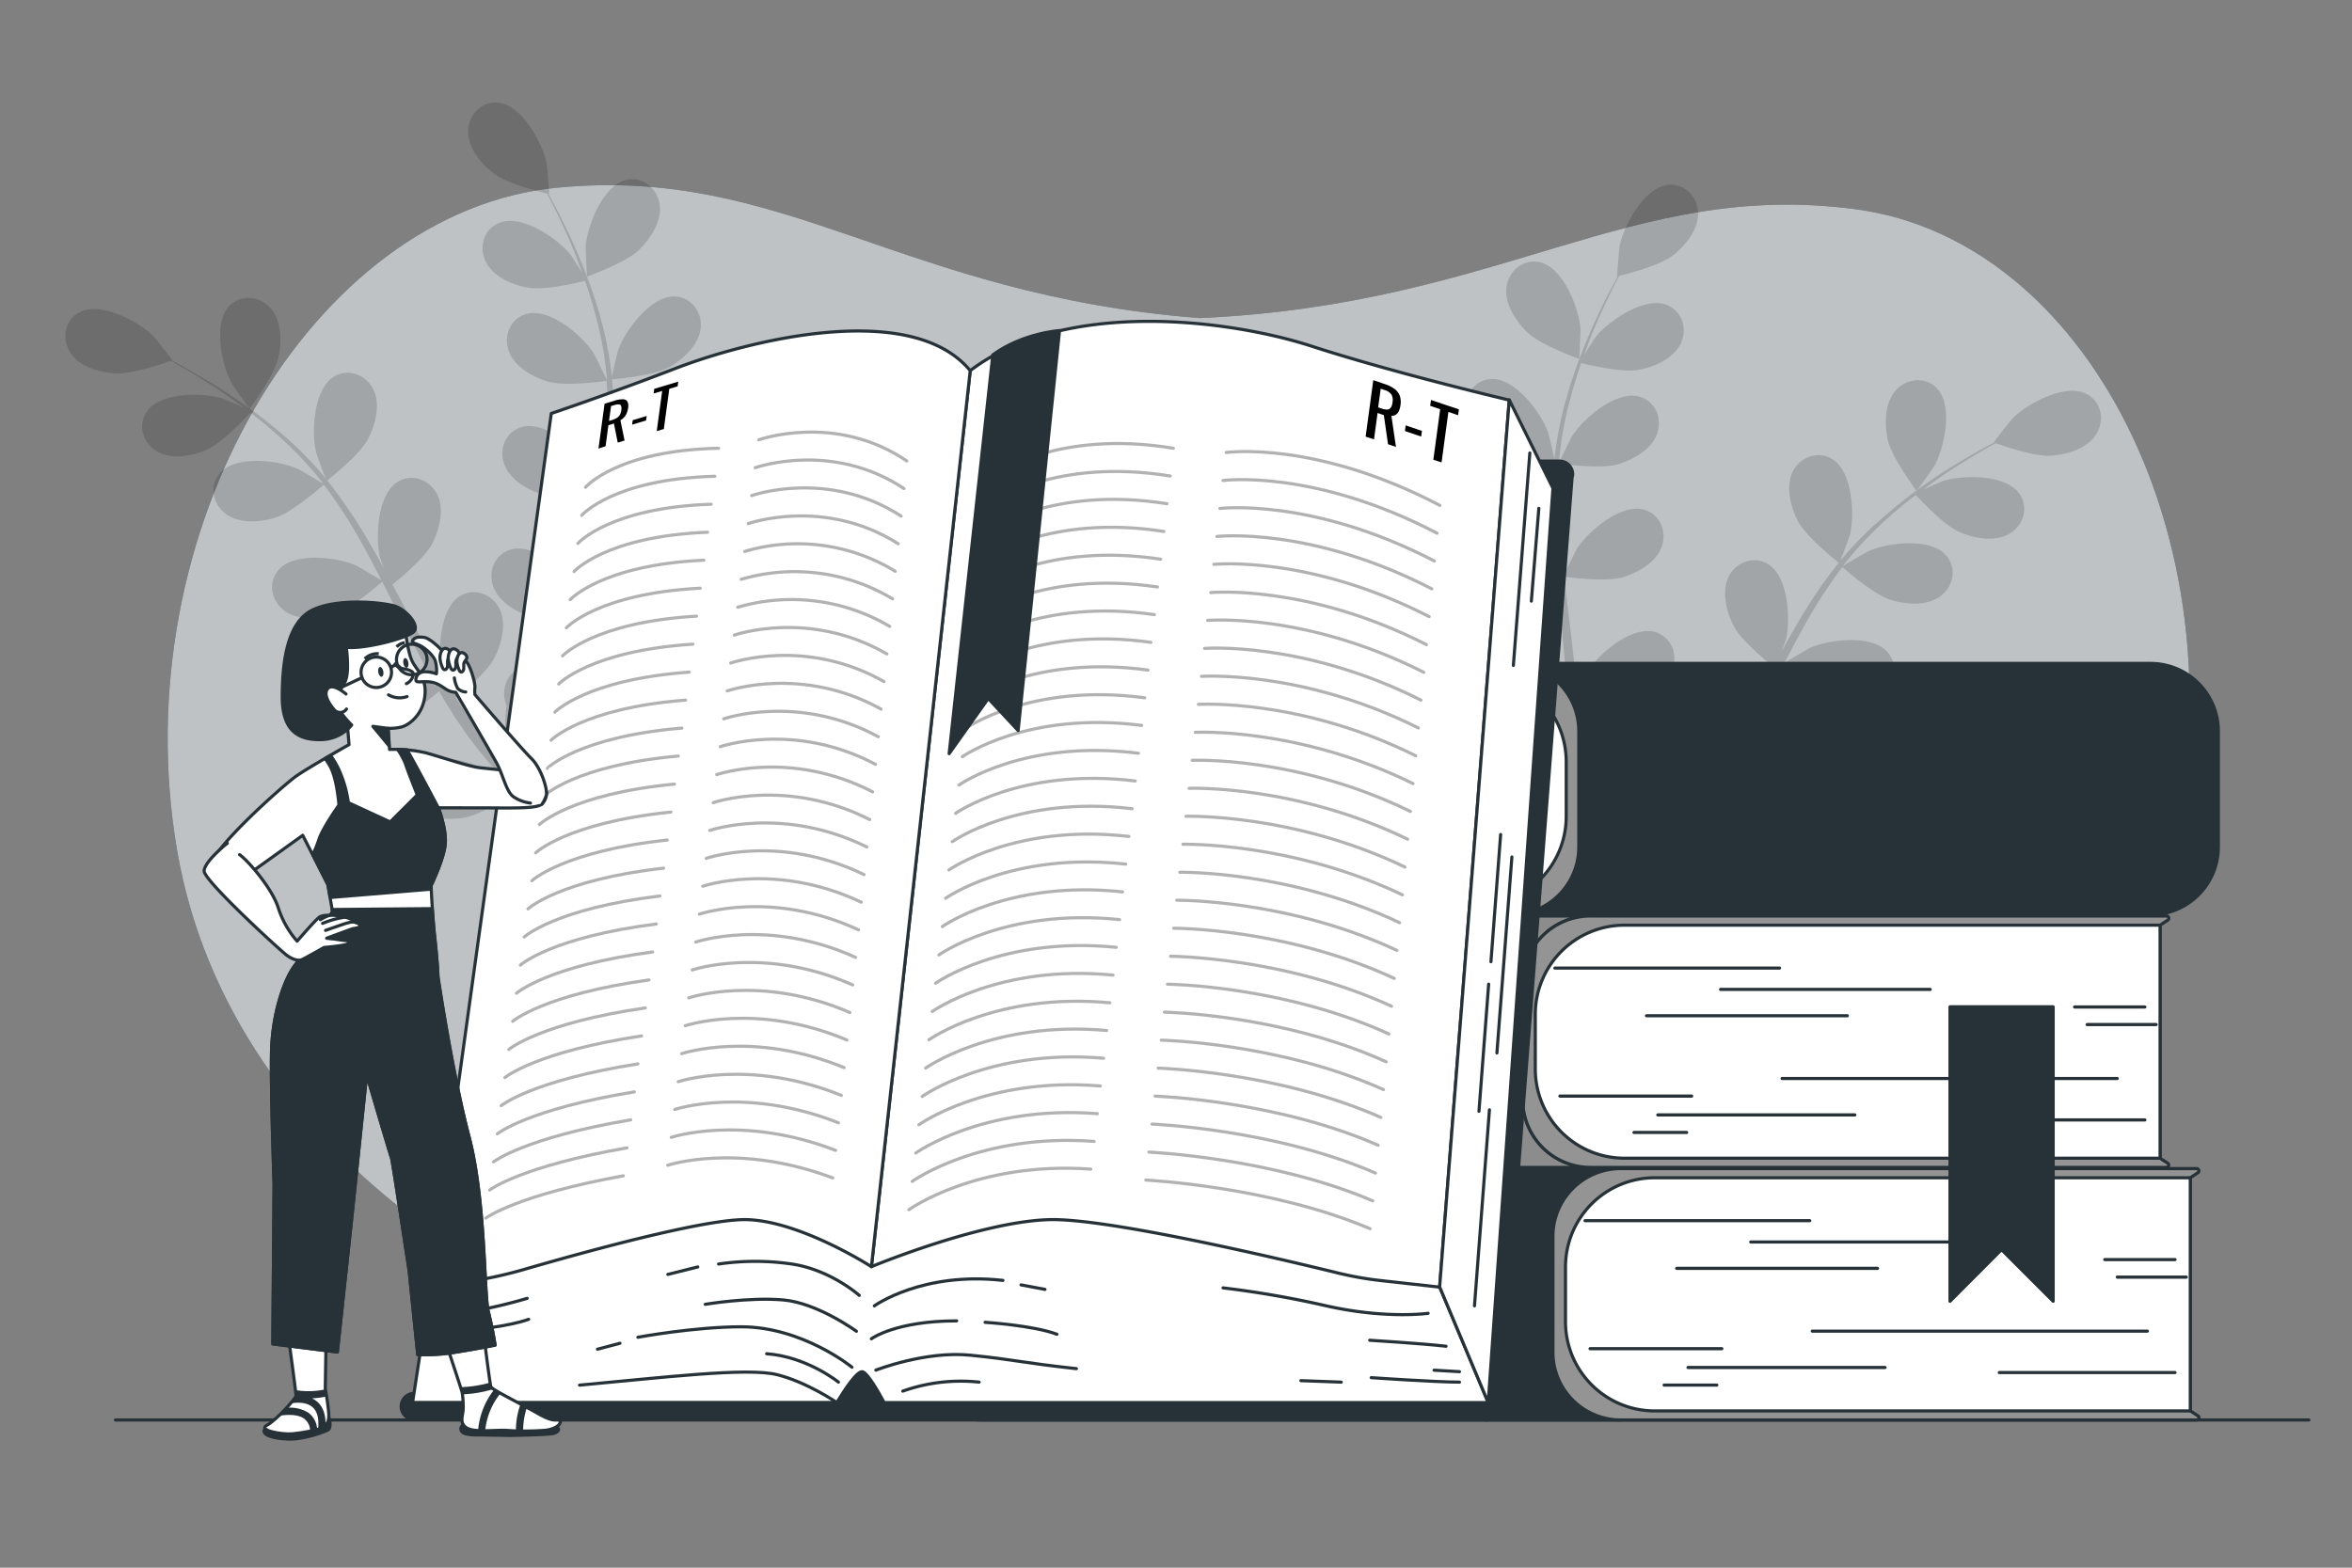 <svg xmlns="http://www.w3.org/2000/svg" viewBox="0 0 750 500"><rect x="0" y="0" width="750" height="500" fill="#808080" stroke="none"/><g id="freepik--background-simple--inject-368"><path d="M591.43,66.69C519.72,57.35,479,97.12,382.59,101.45,286.84,94,250.33,52.89,177.76,59.85,99.68,67.33,39.2,169.07,56.41,270.85S180.27,429.52,234.79,429.17c43.58-.28,82.07-18,131.76-22.26,49.15,5.88,85.72,24.85,129.19,26.57,54.39,2.16,166.82-51.12,194.68-152.15S668.59,76.73,591.43,66.69Z" style="fill:#263238"></path><path d="M591.43,66.69C519.72,57.35,479,97.12,382.59,101.45,286.84,94,250.33,52.89,177.76,59.85,99.68,67.33,39.2,169.07,56.41,270.85S180.27,429.52,234.79,429.17c43.58-.28,82.07-18,131.76-22.26,49.15,5.88,85.72,24.85,129.19,26.57,54.39,2.16,166.82-51.12,194.68-152.15S668.59,76.73,591.43,66.69Z" style="fill:#fff;opacity:0.7"></path></g><g id="freepik--Floor--inject-368"><line x1="36.8" y1="452.89" x2="736.25" y2="452.89" style="fill:none;stroke:#263238;stroke-linecap:round;stroke-linejoin:round"></line></g><g id="freepik--Plants--inject-368"><g style="opacity:0.15"><path d="M203.88,79.62c-4.22,4.15-16.71,8.61-16.72,8.61s-.44-9.13-.39-9.71c.54-6.72,5.54-19.4,12.9-21.13,5.3-1.25,10,2.72,10.71,7.9S207.48,76.08,203.88,79.62Z"></path><path d="M196.32,247.82c.06.3.12.58.17.88l-3.92,3.62c-.22-1.21-.44-2.43-.65-3.7-.63-3.58-1.22-7.42-1.79-11.37a97.22,97.22,0,0,1-11.38-.85c-2.12,5.3-9.62,13.42-10.6,14.46,2.44,2.61,4.85,5.13,7.16,7.48q2.37,2.42,4.6,4.62l-4.68,1.8-3.16-3.32c-2.49-2.65-5.1-5.53-7.76-8.5-1.22.78-11.23,7.14-16.73,7.94-5,.72-11.55.25-15.34-3.51s-4-9.84.19-13.3c5.83-4.81,18.95-1.12,24.63,2.52.34.22,3.72,2.95,5.82,4.71-1.08-1.22-2.14-2.4-3.23-3.67-2.19-2.5-4.29-5.06-6.56-7.81l-3.19-4.13c-1.09-1.36-2.07-2.94-3.12-4.41-2.38-3.47-4.61-7.11-6.78-10.82-2.19,1.91-10.09,8.56-14.93,10s-11.37,2-15.69-1.14-5.45-9.12-1.83-13.18c5-5.64,18.57-4,24.73-1.24.39.17,4.59,2.63,6.88,4-1.29-2.24-2.58-4.47-3.81-6.78-3.55-6.66-6.93-13.52-10.33-20.35-1-2.09-2.11-4.16-3.17-6.24-.77.69-10,8.8-15.41,10.45-4.82,1.47-11.37,2-15.68-1.14s-5.46-9.12-1.83-13.18c5-5.64,18.56-4,24.73-1.24.46.21,6.51,3.76,8,4.73-2.33-4.57-4.69-9.11-7.2-13.49a157.73,157.73,0,0,0-11.2-17.08c-.36.32-9.93,8.83-15.49,10.52-4.82,1.47-11.37,2-15.69-1.14s-5.45-9.12-1.82-13.18c5-5.64,18.56-4,24.73-1.24.48.22,7,4,8.11,4.81-.24-.31-.45-.66-.7-1a114.28,114.28,0,0,0-14.13-14.81c-2.8-2.53-5.63-4.79-8.42-6.92-1.63,1.76-9.12,9.76-13.95,11.83-4.64,2-11.09,3.23-15.72.59s-6.42-8.46-3.27-12.9c4.39-6.15,18-6,24.45-3.94.35.11,3.78,1.63,6.26,2.77-1.28-.94-2.58-1.94-3.82-2.82-4.65-3.32-9.12-6.06-13.09-8.47-2.27-1.35-4.35-2.52-6.31-3.6-2.5.9-12.6,4.42-17.75,4S25.32,117,22.43,112.49,20.63,102,25.48,99.54c6.72-3.44,18.74,3,23.51,7.76.41.42,6.11,7.61,6,7.66l-.15.05c1.91,1,3.94,2.1,6.13,3.34,4,2.32,8.58,5,13.32,8.21A157.46,157.46,0,0,1,89.08,137.7a116.08,116.08,0,0,1,14.63,14.69,1.49,1.49,0,0,1,.15.2c-.83-2.06-3-7.88-3.06-8.34-1.58-6.56-.78-20.17,5.67-24.11,4.65-2.83,10.38-.54,12.64,4.17s.61,11.16-1.71,15.64c-2.6,5.05-12.28,12.68-13.05,13.29a158.86,158.86,0,0,1,12,17.39c2.11,3.52,4.14,7.13,6.12,10.77-.66-1.8-1.23-3.41-1.29-3.64-1.58-6.56-.78-20.17,5.67-24.1,4.65-2.84,10.38-.54,12.64,4.16s.61,11.16-1.7,15.64-10.47,11.22-12.64,12.95c.74,1.41,1.51,2.8,2.25,4.21,3.55,6.76,7.07,13.52,10.73,20,1.28,2.3,2.64,4.51,4,6.74-.58-1.6-1.06-2.95-1.11-3.16-1.58-6.56-.78-20.17,5.67-24.11,4.64-2.83,10.38-.54,12.64,4.17s.6,11.16-1.71,15.64-9.68,10.56-12.25,12.64c1.45,2.23,2.89,4.47,4.39,6.58,1.06,1.41,2,2.84,3.12,4.2l3.28,4.07c2.17,2.5,4.4,5.11,6.58,7.5,1.51,1.68,3,3.24,4.45,4.83-1.31-2.27-3.78-6.78-3.94-7.18a34.68,34.68,0,0,1-1.69-17.44,11.2,11.2,0,0,1-.59-1.89c-1.07-5.11,2.09-10.42,7.5-11,7.52-.8,16.42,9.52,19.15,15.69.17.36,1.47,4.51,2.25,7.13-.22-1.61-.46-3.18-.67-4.84-.44-3.29-.78-6.59-1.16-10.13-.12-1.72-.25-3.46-.37-5.21s-.11-3.59-.18-5.4c-.06-4.2.08-8.47.32-12.76-2.88.38-13.14,1.57-18,.13s-10.58-4.61-12.46-9.61.49-10.61,5.75-12c7.31-1.92,17.68,6.93,21.31,12.61.23.36,2.38,4.73,3.51,7.15.17-2.58.32-5.15.57-7.75.71-7.52,1.67-15.1,2.6-22.67.29-2.32.54-4.64.81-7-1,.14-13.18,1.82-18.62.21-4.83-1.44-10.58-4.61-12.45-9.61s.48-10.61,5.75-12c7.3-1.92,17.67,6.93,21.3,12.61.28.43,3.36,6.73,4.07,8.36.58-5.09,1.11-10.18,1.43-15.22a156.57,156.57,0,0,0,.09-20.42c-.48.06-13.16,1.88-18.73.22-4.83-1.43-10.58-4.61-12.45-9.6s.48-10.62,5.75-12c7.3-1.93,17.67,6.92,21.3,12.6.29.45,3.6,7.23,4.12,8.5,0-.4,0-.81,0-1.2A116.34,116.34,0,0,0,189.77,100c-1-3.66-2.06-7.1-3.21-10.42-2.33.58-13,3.11-18.17,2.17-5-.89-11-3.41-13.43-8.17s-.69-10.61,4.39-12.56c7.05-2.72,18.33,4.94,22.57,10.19.23.28,2.25,3.45,3.69,5.77-.55-1.49-1.08-3-1.63-4.46-2-5.33-4.26-10.09-6.25-14.29-1.15-2.38-2.24-4.5-3.28-6.48-2.58-.63-12.94-3.27-17-6.42s-8.21-8.12-8.15-13.45,4.28-9.73,9.69-9.12c7.51.84,14,12.83,15.33,19.44.11.57.89,9.72.76,9.69l-.15,0c1,1.88,2.12,3.92,3.27,6.16,2.08,4.16,4.4,8.89,6.58,14.2A162,162,0,0,1,191,99.63a117.12,117.12,0,0,1,4.1,20.32,2.09,2.09,0,0,0,0,.25c.44-2.17,1.88-8.19,2.05-8.64,2.3-6.35,10.47-17.25,18-17,5.44.2,9,5.28,8.24,10.45s-5.65,9.64-10,12.1c-5,2.78-17.25,3.8-18.22,3.88a159.11,159.11,0,0,1,.39,21.12c-.17,4.1-.48,8.23-.83,12.36.44-1.86.85-3.52.93-3.75,2.3-6.34,10.48-17.25,18-17,5.44.19,9,5.27,8.24,10.44s-5.65,9.65-10,12.11-14.91,3.58-17.68,3.83c-.16,1.58-.29,3.17-.45,4.75-.76,7.6-1.56,15.18-2.11,22.64-.19,2.62-.29,5.22-.39,7.82.39-1.66.74-3.05.81-3.25,2.3-6.35,10.48-17.25,18-17,5.44.2,9,5.28,8.24,10.45s-5.65,9.64-10.05,12.1-13.9,3.47-17.19,3.78c0,2.67-.06,5.33,0,7.91.1,1.77.08,3.47.28,5.23s.33,3.48.49,5.2c.43,3.29.85,6.69,1.35,9.89.33,2.23.69,4.35,1,6.48.17-2.62.59-7.74.68-8.16,1.31-6.62,7.74-18.63,15.24-19.51,5.41-.63,9.65,3.86,9.73,9.08s-4.12,10.39-8.09,13.49c-4.38,3.41-15.88,6.22-17.32,6.56C195.07,241.16,195.69,244.59,196.32,247.82Z"></path><path d="M79.63,130.28c-.08.11-5.41-7.37-5.69-7.88-3.25-5.91-6.07-19.24-.89-24.74,3.73-4,9.86-3.26,13.29.68s3.53,10.6,2.48,15.53C87.59,119.66,79.63,130.27,79.63,130.28Z"></path></g><g style="opacity:0.15"><path d="M486.87,105.88c4.22,4.15,16.71,8.61,16.72,8.61s.44-9.13.39-9.71c-.54-6.72-5.54-19.4-12.9-21.13-5.3-1.25-10,2.72-10.7,7.9S483.28,102.34,486.87,105.88Z"></path><path d="M494.43,274.08c-.06.3-.11.58-.17.88l3.93,3.62c.21-1.21.43-2.43.65-3.7.62-3.58,1.21-7.42,1.78-11.37a97.48,97.48,0,0,0,11.39-.85c2.11,5.3,9.62,13.42,10.59,14.46-2.44,2.61-4.85,5.13-7.15,7.47-1.59,1.62-3.12,3.16-4.61,4.63l4.68,1.79c1-1.07,2.08-2.17,3.16-3.31,2.49-2.65,5.1-5.53,7.76-8.5,1.22.78,11.24,7.14,16.74,7.94,5,.72,11.54.25,15.33-3.51s4-9.84-.19-13.3c-5.83-4.81-19-1.12-24.63,2.52-.34.21-3.71,2.95-5.82,4.71,1.08-1.22,2.14-2.4,3.24-3.67,2.18-2.5,4.28-5.06,6.55-7.81l3.19-4.13c1.09-1.36,2.07-2.94,3.13-4.41,2.37-3.47,4.6-7.11,6.77-10.82,2.2,1.91,10.09,8.56,14.93,10s11.37,2,15.69-1.14,5.45-9.12,1.83-13.18c-5-5.64-18.56-4-24.73-1.24-.39.17-4.59,2.63-6.88,4,1.29-2.24,2.59-4.47,3.81-6.78,3.55-6.67,6.93-13.52,10.34-20.35,1-2.09,2.1-4.16,3.16-6.24.77.69,10,8.8,15.41,10.45,4.82,1.46,11.37,2,15.68-1.14s5.46-9.12,1.83-13.18c-5-5.64-18.56-4-24.73-1.24-.46.2-6.51,3.75-8,4.73,2.33-4.57,4.69-9.11,7.2-13.49a157.73,157.73,0,0,1,11.2-17.08c.36.32,9.93,8.83,15.49,10.52,4.82,1.46,11.37,2,15.69-1.14s5.45-9.12,1.82-13.18c-5-5.64-18.56-4-24.73-1.24-.48.21-7,4-8.11,4.81.24-.31.45-.66.7-1a114.28,114.28,0,0,1,14.13-14.81c2.8-2.53,5.63-4.79,8.43-6.92,1.62,1.76,9.11,9.76,14,11.83,4.63,2,11.08,3.23,15.71.59s6.43-8.47,3.27-12.9c-4.39-6.15-18-6-24.45-3.94-.35.11-3.77,1.63-6.26,2.77,1.28-.94,2.58-1.94,3.82-2.82,4.65-3.32,9.12-6.07,13.09-8.47,2.28-1.35,4.35-2.52,6.31-3.6,2.5.9,12.6,4.42,17.75,4s11.33-2.24,14.22-6.72,1.8-10.47-3.05-13c-6.72-3.44-18.74,3-23.51,7.76-.41.41-6.11,7.61-6,7.66l.15.05c-1.91,1-3.94,2.1-6.13,3.34-4,2.32-8.57,5-13.32,8.21A158.77,158.77,0,0,0,601.67,164,116.08,116.08,0,0,0,587,178.65l-.15.19c.83-2.05,3-7.87,3.06-8.33,1.58-6.56.78-20.17-5.67-24.11-4.64-2.83-10.38-.54-12.64,4.17s-.6,11.16,1.71,15.64c2.6,5,12.28,12.68,13,13.29a157.42,157.42,0,0,0-12,17.39c-2.12,3.52-4.15,7.13-6.13,10.77.66-1.8,1.23-3.41,1.29-3.64,1.58-6.56.78-20.17-5.67-24.11-4.65-2.83-10.38-.54-12.64,4.17s-.61,11.16,1.7,15.64,10.47,11.22,12.64,12.95c-.74,1.41-1.5,2.8-2.25,4.21-3.55,6.76-7.07,13.52-10.73,20.05-1.28,2.3-2.64,4.51-4,6.74.58-1.6,1.06-2.95,1.11-3.16,1.58-6.57.78-20.17-5.66-24.11-4.65-2.83-10.39-.54-12.64,4.17s-.61,11.16,1.7,15.64,9.68,10.56,12.25,12.64c-1.45,2.23-2.89,4.47-4.39,6.58-1.06,1.41-2,2.84-3.12,4.2l-3.27,4.06c-2.18,2.51-4.41,5.11-6.59,7.51-1.51,1.68-3,3.24-4.45,4.83,1.31-2.28,3.78-6.78,3.94-7.18a34.68,34.68,0,0,0,1.69-17.44,11.2,11.2,0,0,0,.59-1.89c1.07-5.11-2.09-10.42-7.5-11-7.52-.79-16.42,9.53-19.15,15.7-.16.36-1.47,4.51-2.25,7.13.22-1.61.46-3.18.67-4.84.44-3.29.78-6.59,1.16-10.13.12-1.72.25-3.46.37-5.21s.12-3.59.18-5.4c.06-4.2-.08-8.47-.32-12.76,2.89.38,13.14,1.57,18,.13s10.59-4.61,12.46-9.61-.49-10.61-5.75-12c-7.31-1.92-17.68,6.93-21.31,12.61-.23.36-2.38,4.73-3.51,7.15-.16-2.58-.31-5.15-.56-7.75-.72-7.52-1.68-15.1-2.61-22.68-.29-2.31-.54-4.63-.81-6.94,1,.14,13.18,1.82,18.62.21,4.83-1.44,10.58-4.61,12.45-9.61s-.48-10.61-5.74-12c-7.31-1.92-17.68,6.93-21.31,12.61-.28.43-3.36,6.72-4.07,8.36-.58-5.09-1.11-10.18-1.43-15.22a156.57,156.57,0,0,1-.09-20.42c.48.06,13.16,1.88,18.73.22,4.83-1.44,10.58-4.61,12.45-9.6s-.48-10.62-5.74-12c-7.31-1.92-17.68,6.93-21.31,12.61-.29.45-3.6,7.23-4.11,8.5,0-.4,0-.81,0-1.2A115.4,115.4,0,0,1,501,126.22c.95-3.66,2.06-7.1,3.21-10.42,2.33.58,13,3.11,18.17,2.17,5-.89,11-3.42,13.44-8.17s.68-10.61-4.4-12.57c-7-2.71-18.33,5-22.56,10.2-.23.28-2.26,3.45-3.69,5.77.54-1.49,1.07-3,1.62-4.46,2.05-5.33,4.26-10.09,6.25-14.29,1.15-2.38,2.24-4.51,3.28-6.48,2.58-.63,12.94-3.27,17-6.42s8.21-8.12,8.15-13.45S537.2,58.37,531.8,59c-7.51.84-14,12.83-15.33,19.44-.12.57-.9,9.72-.77,9.69l.16,0c-1,1.88-2.13,3.92-3.28,6.16-2.08,4.16-4.4,8.89-6.57,14.2a157.76,157.76,0,0,0-6.21,17.46,115.28,115.28,0,0,0-4.1,20.32c0,.08,0,.17,0,.25-.44-2.17-1.88-8.19-2.05-8.64-2.3-6.35-10.47-17.25-18-17-5.44.2-9,5.28-8.24,10.45s5.65,9.64,10,12.1c5,2.78,17.25,3.8,18.23,3.88a157.41,157.41,0,0,0-.4,21.12c.17,4.1.48,8.23.83,12.36-.44-1.86-.85-3.52-.93-3.75-2.3-6.34-10.48-17.25-18-17-5.44.19-8.95,5.27-8.24,10.44s5.65,9.65,10.05,12.11,14.91,3.58,17.69,3.83c.15,1.58.28,3.16.44,4.75.77,7.6,1.56,15.18,2.11,22.64.19,2.62.29,5.22.4,7.82-.4-1.66-.75-3.05-.82-3.25-2.3-6.35-10.47-17.25-18-17-5.44.2-8.95,5.28-8.24,10.45s5.65,9.64,10,12.1,13.9,3.47,17.19,3.78c0,2.67.06,5.33,0,7.91-.11,1.77-.08,3.47-.29,5.23s-.32,3.48-.48,5.2c-.43,3.29-.86,6.69-1.36,9.89-.33,2.23-.69,4.35-1,6.48-.16-2.62-.59-7.74-.68-8.16-1.31-6.62-7.74-18.63-15.24-19.51-5.41-.63-9.65,3.86-9.73,9.08s4.12,10.39,8.1,13.48c4.37,3.42,15.87,6.23,17.31,6.57C495.68,267.42,495.06,270.85,494.43,274.08Z"></path><path d="M611.12,156.54c.09.11,5.41-7.37,5.69-7.88,3.26-5.91,6.08-19.24.9-24.74-3.74-4-9.87-3.26-13.29.68s-3.54,10.6-2.49,15.53C603.16,145.92,611.12,156.53,611.12,156.54Z"></path></g></g><g id="freepik--dictionaries-2--inject-368"><path d="M495.19,431.26V394.34a21.64,21.64,0,0,1,21.63-21.63H312.88a21.63,21.63,0,0,0-21.63,21.63v36.92a21.62,21.62,0,0,0,21.63,21.63H516.82A21.63,21.63,0,0,1,495.19,431.26Z" style="fill:#263238;stroke:#263238;stroke-linecap:round;stroke-linejoin:round"></path><path d="M698.43,375.64l2.43-1.6a.73.73,0,0,0-.4-1.33H516.82a21.64,21.64,0,0,0-21.63,21.63v36.92a21.63,21.63,0,0,0,21.63,21.63H700.46a.72.72,0,0,0,.4-1.33l-2.43-1.6Z" style="fill:#949494;stroke:#263238;stroke-linecap:round;stroke-linejoin:round"></path><path d="M527.64,375.64H698.43a0,0,0,0,1,0,0V450a0,0,0,0,1,0,0H527.64a28.44,28.44,0,0,1-28.44-28.44V404.08A28.44,28.44,0,0,1,527.64,375.64Z" style="fill:#fff;stroke:#263238;stroke-linecap:round;stroke-linejoin:round"></path><line x1="505.43" y1="389.32" x2="577.08" y2="389.32" style="fill:none;stroke:#263238;stroke-linecap:round;stroke-linejoin:round"></line><line x1="558.27" y1="396.12" x2="625.12" y2="396.12" style="fill:none;stroke:#263238;stroke-linecap:round;stroke-linejoin:round"></line><line x1="598.7" y1="404.53" x2="534.65" y2="404.53" style="fill:none;stroke:#263238;stroke-linecap:round;stroke-linejoin:round"></line><line x1="507.03" y1="430.15" x2="549.06" y2="430.15" style="fill:none;stroke:#263238;stroke-linecap:round;stroke-linejoin:round"></line><line x1="538.26" y1="436.15" x2="601.1" y2="436.15" style="fill:none;stroke:#263238;stroke-linecap:round;stroke-linejoin:round"></line><line x1="530.65" y1="441.76" x2="547.46" y2="441.76" style="fill:none;stroke:#263238;stroke-linecap:round;stroke-linejoin:round"></line><line x1="577.89" y1="424.55" x2="684.76" y2="424.55" style="fill:none;stroke:#263238;stroke-linecap:round;stroke-linejoin:round"></line><line x1="697.17" y1="407.33" x2="675.16" y2="407.33" style="fill:none;stroke:#263238;stroke-linecap:round;stroke-linejoin:round"></line><line x1="693.57" y1="401.73" x2="671.15" y2="401.73" style="fill:none;stroke:#263238;stroke-linecap:round;stroke-linejoin:round"></line><line x1="693.57" y1="437.76" x2="637.53" y2="437.76" style="fill:none;stroke:#263238;stroke-linecap:round;stroke-linejoin:round"></line><path d="M485.57,350.7V313.78a21.62,21.62,0,0,1,21.63-21.63H303.25a21.62,21.62,0,0,0-21.62,21.63V350.7a21.63,21.63,0,0,0,21.62,21.63h204A21.63,21.63,0,0,1,485.57,350.7Z" style="fill:#8c8c8c;stroke:#263238;stroke-linecap:round;stroke-linejoin:round"></path><path d="M688.8,295.08l2.44-1.6a.72.72,0,0,0-.4-1.33H507.2a21.62,21.62,0,0,0-21.63,21.63V350.7a21.63,21.63,0,0,0,21.63,21.63H690.84a.73.73,0,0,0,.4-1.33l-2.44-1.6Z" style="fill:#949494;stroke:#263238;stroke-linecap:round;stroke-linejoin:round"></path><path d="M518,295.08H688.8a0,0,0,0,1,0,0V369.4a0,0,0,0,1,0,0H518A28.44,28.44,0,0,1,489.57,341V323.52A28.44,28.44,0,0,1,518,295.08Z" style="fill:#fff;stroke:#263238;stroke-linecap:round;stroke-linejoin:round"></path><line x1="495.81" y1="308.76" x2="567.46" y2="308.76" style="fill:none;stroke:#263238;stroke-linecap:round;stroke-linejoin:round"></line><line x1="548.65" y1="315.56" x2="615.5" y2="315.56" style="fill:none;stroke:#263238;stroke-linecap:round;stroke-linejoin:round"></line><line x1="589.08" y1="323.97" x2="525.03" y2="323.97" style="fill:none;stroke:#263238;stroke-linecap:round;stroke-linejoin:round"></line><line x1="497.41" y1="349.59" x2="539.44" y2="349.59" style="fill:none;stroke:#263238;stroke-linecap:round;stroke-linejoin:round"></line><line x1="528.63" y1="355.59" x2="591.48" y2="355.59" style="fill:none;stroke:#263238;stroke-linecap:round;stroke-linejoin:round"></line><line x1="521.03" y1="361.19" x2="537.84" y2="361.19" style="fill:none;stroke:#263238;stroke-linecap:round;stroke-linejoin:round"></line><line x1="568.26" y1="343.98" x2="675.14" y2="343.98" style="fill:none;stroke:#263238;stroke-linecap:round;stroke-linejoin:round"></line><line x1="687.55" y1="326.77" x2="665.54" y2="326.77" style="fill:none;stroke:#263238;stroke-linecap:round;stroke-linejoin:round"></line><line x1="683.95" y1="321.17" x2="661.53" y2="321.17" style="fill:none;stroke:#263238;stroke-linecap:round;stroke-linejoin:round"></line><line x1="683.95" y1="357.19" x2="627.91" y2="357.19" style="fill:none;stroke:#263238;stroke-linecap:round;stroke-linejoin:round"></line><polygon points="654.71 415.03 638.24 398.56 621.81 415.03 621.81 321.11 654.71 321.11 654.71 415.03" style="fill:#263238;stroke:#263238;stroke-linecap:round;stroke-linejoin:round"></polygon><path d="M503.44,270.14V233.21a21.63,21.63,0,0,0-21.63-21.62H685.75a21.62,21.62,0,0,1,21.63,21.62v36.93a21.62,21.62,0,0,1-21.63,21.62H481.81A21.63,21.63,0,0,0,503.44,270.14Z" style="fill:#263238;stroke:#263238;stroke-linecap:round;stroke-linejoin:round"></path><path d="M300.2,214.51l-2.43-1.59a.72.72,0,0,1,.4-1.33H481.81a21.63,21.63,0,0,1,21.63,21.62v36.93a21.63,21.63,0,0,1-21.63,21.62H298.17a.72.72,0,0,1-.4-1.33l2.43-1.59Z" style="fill:#949494;stroke:#263238;stroke-linecap:round;stroke-linejoin:round"></path><path d="M328.64,214.51H499.43a0,0,0,0,1,0,0v74.32a0,0,0,0,1,0,0H328.64A28.44,28.44,0,0,1,300.2,260.4V243A28.44,28.44,0,0,1,328.64,214.51Z" transform="translate(799.63 503.35) rotate(180)" style="fill:#fff;stroke:#263238;stroke-linecap:round;stroke-linejoin:round"></path><line x1="493.2" y1="228.19" x2="421.54" y2="228.19" style="fill:none;stroke:#263238;stroke-linecap:round;stroke-linejoin:round"></line><line x1="440.36" y1="235" x2="373.51" y2="235" style="fill:none;stroke:#263238;stroke-linecap:round;stroke-linejoin:round"></line><line x1="399.93" y1="243.4" x2="463.97" y2="243.4" style="fill:none;stroke:#263238;stroke-linecap:round;stroke-linejoin:round"></line><line x1="491.59" y1="269.02" x2="449.56" y2="269.02" style="fill:none;stroke:#263238;stroke-linecap:round;stroke-linejoin:round"></line><line x1="460.37" y1="275.03" x2="397.52" y2="275.03" style="fill:none;stroke:#263238;stroke-linecap:round;stroke-linejoin:round"></line><line x1="467.98" y1="280.63" x2="451.16" y2="280.63" style="fill:none;stroke:#263238;stroke-linecap:round;stroke-linejoin:round"></line><line x1="420.74" y1="263.42" x2="313.86" y2="263.42" style="fill:none;stroke:#263238;stroke-linecap:round;stroke-linejoin:round"></line><line x1="301.45" y1="246.21" x2="323.47" y2="246.21" style="fill:none;stroke:#263238;stroke-linecap:round;stroke-linejoin:round"></line><line x1="305.06" y1="240.6" x2="327.47" y2="240.6" style="fill:none;stroke:#263238;stroke-linecap:round;stroke-linejoin:round"></line><line x1="305.06" y1="276.63" x2="361.1" y2="276.63" style="fill:none;stroke:#263238;stroke-linecap:round;stroke-linejoin:round"></line><path d="M527.94,264.92V238.64h6.19a11.72,11.72,0,0,1,5,.88,5.11,5.11,0,0,1,2.57,2.69,12.16,12.16,0,0,1,.76,4.61v9.6a13,13,0,0,1-.76,4.75,5.36,5.36,0,0,1-2.53,2.83,10.68,10.68,0,0,1-4.85.92Zm4.8-3.34h1.46a3.79,3.79,0,0,0,2.36-.58,2.58,2.58,0,0,0,.88-1.71,19.23,19.23,0,0,0,.16-2.74V246.49a11.86,11.86,0,0,0-.22-2.56,2.24,2.24,0,0,0-1-1.43,4.45,4.45,0,0,0-2.3-.45h-1.39Z" style="fill:#263238"></path><path d="M546.13,264.92V238.64h4.74v26.28Z" style="fill:#263238"></path><path d="M562,265.28a7.82,7.82,0,0,1-4.53-1.14,6,6,0,0,1-2.29-3.1,14.41,14.41,0,0,1-.65-4.52v-9.38a15.13,15.13,0,0,1,.65-4.67,5.67,5.67,0,0,1,2.29-3.05,10.17,10.17,0,0,1,8.79-.14,5,5,0,0,1,2.19,2.64,11.35,11.35,0,0,1,.65,4v2.21h-4.61v-2.27a15.41,15.41,0,0,0-.11-2,2.51,2.51,0,0,0-.62-1.45,2.28,2.28,0,0,0-1.73-.53,2.5,2.5,0,0,0-1.8.56,2.75,2.75,0,0,0-.73,1.53,12.86,12.86,0,0,0-.16,2.16v11.41a10.28,10.28,0,0,0,.22,2.36,2.43,2.43,0,0,0,.83,1.39,2.62,2.62,0,0,0,1.64.47,2.16,2.16,0,0,0,1.7-.57,2.68,2.68,0,0,0,.63-1.5,15,15,0,0,0,.13-2.11v-2.37h4.61v2.11a12.76,12.76,0,0,1-.62,4.13,5.45,5.45,0,0,1-2.15,2.83A7.81,7.81,0,0,1,562,265.28Z" style="fill:#263238"></path><path d="M575.07,264.92V242.18h-4.19v-3.54H584v3.54h-4.12v22.74Z" style="fill:#263238"></path><path d="M586.52,264.92V238.64h4.74v26.28Z" style="fill:#263238"></path><path d="M602.45,265.28a8.35,8.35,0,0,1-4.45-1,5.77,5.77,0,0,1-2.37-3,13.47,13.47,0,0,1-.71-4.6v-9.83a13.16,13.16,0,0,1,.71-4.56,5.64,5.64,0,0,1,2.37-2.9,10.4,10.4,0,0,1,8.94,0,5.74,5.74,0,0,1,2.37,2.9,12.9,12.9,0,0,1,.73,4.56v9.86a13.06,13.06,0,0,1-.73,4.56,5.93,5.93,0,0,1-2.37,3A8.17,8.17,0,0,1,602.45,265.28Zm0-3.54a2.5,2.5,0,0,0,1.76-.52,2.58,2.58,0,0,0,.77-1.43,9.34,9.34,0,0,0,.19-2v-12.1a9.11,9.11,0,0,0-.19-2,2.47,2.47,0,0,0-.77-1.38,3.28,3.28,0,0,0-3.48,0,2.43,2.43,0,0,0-.78,1.38,9.08,9.08,0,0,0-.2,2v12.1a10.08,10.08,0,0,0,.18,2,2.47,2.47,0,0,0,.77,1.43A2.52,2.52,0,0,0,602.45,261.74Z" style="fill:#263238"></path><path d="M613.57,264.92V238.64h3.34l6.4,15v-15h4v26.28h-3.18l-6.42-15.7v15.7Z" style="fill:#263238"></path><path d="M629.92,264.92l5.26-26.28h5.12l5.26,26.28h-4.45l-1-6.07H635.5l-1.07,6.07ZM636,255.8h3.57l-1.79-11Z" style="fill:#263238"></path><path d="M648.06,264.92V238.64h6.29a13.9,13.9,0,0,1,4.49.64,5.19,5.19,0,0,1,2.79,2.15,7.79,7.79,0,0,1,1,4.16,13,13,0,0,1-.29,2.85,5.65,5.65,0,0,1-1,2.16,4.59,4.59,0,0,1-1.93,1.38L663,264.92h-4.8l-3.18-12h-2.2v12Zm4.8-15.05h1.49a5.08,5.08,0,0,0,2.22-.41,2.39,2.39,0,0,0,1.19-1.29,6.45,6.45,0,0,0,.35-2.29,5,5,0,0,0-.73-3,3.25,3.25,0,0,0-2.77-1h-1.75Z" style="fill:#263238"></path><path d="M669.6,264.92v-10l-5.32-16.26h4.47L672,249.06l3-10.42h4.38l-5.25,16.26v10Z" style="fill:#263238"></path><rect x="528.29" y="273.06" width="145.88" height="3.35" style="fill:#263238;stroke:#263238;stroke-linecap:round;stroke-linejoin:round"></rect><rect x="528.29" y="228.1" width="145.88" height="3.35" style="fill:#263238;stroke:#263238;stroke-linecap:round;stroke-linejoin:round"></rect></g><g id="freepik--dictionary-1--inject-368"><path d="M501.49,151.23a4.17,4.17,0,0,0-4.17-4.16H186.72a4.17,4.17,0,1,0,0,8.33h306l-22.38,289H284.69l-10.5-11.11-14,11.11H132.3a4.17,4.17,0,1,0,0,8.33H473a3.91,3.91,0,0,0,.83.15h0a4.16,4.16,0,0,0,4.47-3.84l23-296.73A4.27,4.27,0,0,0,501.49,151.23Z" style="fill:#263238;stroke:#263238;stroke-linecap:round;stroke-linejoin:round"></path><path d="M275.16,437.54c1.65.66,4.87,6.25,6.79,9.8H474.56l-15.49-36.9s-14.83-6.72-53.55-19.46-63.22-17.15-89.2-11.76S280.06,388,280.06,388s-8.82-7.35-35.78-7.84-107.07,30.24-107.07,30.24l-5.65,36.9h135.3C269.35,443.2,273.49,436.87,275.16,437.54Z" style="fill:#fff;stroke:#263238;stroke-linecap:round;stroke-linejoin:round"></path><path d="M309.38,118.22,277.87,404s34.38-14.32,56.58-15c18.2-.59,73,12.31,92.15,17a107.89,107.89,0,0,0,13.83,2.44l18.64,2.08,22.2-282.91s-36.52-8.59-63-17.19S339.46,95.3,309.38,118.22Z" style="fill:#fff;stroke:#263238;stroke-linecap:round;stroke-linejoin:round"></path><path d="M435.47,139.25l2.44-18,3.78,1.29a10.58,10.58,0,0,1,3.05,1.54,4.72,4.72,0,0,1,1.62,2.15,6.34,6.34,0,0,1,.22,3,6.81,6.81,0,0,1-.49,1.81,2.78,2.78,0,0,1-.94,1.19,2.37,2.37,0,0,1-1.46.4l1.45,9.91-2.53-.86-1.33-9.27-2-.7-1.14,8.43Zm4-9.33,1,.34a5.22,5.22,0,0,0,1.85.36,1.48,1.48,0,0,0,1.15-.56,3.62,3.62,0,0,0,.56-1.69,3.91,3.91,0,0,0-.29-2.48,4,4,0,0,0-2.3-1.51l-1.16-.4Z"></path><path d="M448,137.47l.24-1.8,5.19,1.77-.25,1.8Z"></path><path d="M457.06,146.63l2.18-16.11-3.19-1.09.26-1.86,8.9,3-.26,1.86-3.09-1.05-2.18,16.1Z"></path><path d="M309.38,118.22,277.87,404s-22.19-14.32-39.34-15c-13.1-.55-53.2,10.59-71.46,15.89A135.85,135.85,0,0,1,147.63,409l-10.42,1.45,38.58-278.58s17.42-5.82,39.76-14.42S290.48,95.3,309.38,118.22Z" style="fill:#fff;stroke:#263238;stroke-linecap:round;stroke-linejoin:round"></path><path d="M190.84,143.08l1.94-14.31,3.26-1a8,8,0,0,1,2.63-.42,1.59,1.59,0,0,1,1.4.75,3.23,3.23,0,0,1,.22,2,6.79,6.79,0,0,1-.41,1.58,4.67,4.67,0,0,1-.8,1.34,4.36,4.36,0,0,1-1.25,1l1.33,6.49-2.18.65-1.21-6.08-1.76.53-.91,6.71Zm3.36-8.82.86-.26a6.6,6.6,0,0,0,1.59-.68,2.81,2.81,0,0,0,1-1,4.19,4.19,0,0,0,.48-1.51c.11-.84,0-1.39-.28-1.66s-1-.24-2,.06l-1,.3Z"></path><path d="M201.56,135.44l.2-1.43,4.46-1.34L206,134.1Z"></path><path d="M209.42,137.51l1.74-12.83-2.74.83.2-1.49,7.66-2.3-.2,1.49-2.66.8-1.74,12.82Z"></path><polygon points="481.27 127.53 495.2 155.74 474.56 447.34 459.07 410.44 481.27 127.53" style="fill:#fff;stroke:#263238;stroke-linecap:round;stroke-linejoin:round"></polygon><path d="M266.86,447.34s-9.52-6.52-19.06-8.9-36.75.95-63,3.34" style="fill:none;stroke:#263238;stroke-linecap:round;stroke-linejoin:round"></path><path d="M267.36,440.82s-10-8.11-22.9-9.06" style="fill:none;stroke:#263238;stroke-linecap:round;stroke-linejoin:round"></path><path d="M271.66,436.05s-15.75-12.88-35.32-12.88c-14.86,0-32.93,3.34-32.93,3.34" style="fill:none;stroke:#263238;stroke-linecap:round;stroke-linejoin:round"></path><path d="M273.09,424.6s-12.41-9.07-23.39-10S224.89,416,224.89,416" style="fill:none;stroke:#263238;stroke-linecap:round;stroke-linejoin:round"></path><path d="M274,413.15s-9.06-8.12-21.47-10a80.85,80.85,0,0,0-23.39,0" style="fill:none;stroke:#263238;stroke-linecap:round;stroke-linejoin:round"></path><path d="M278.81,416.49s15.28-11,41-8.12" style="fill:none;stroke:#263238;stroke-linecap:round;stroke-linejoin:round"></path><path d="M277.86,427s7.64-5.72,27.2-5.72" style="fill:none;stroke:#263238;stroke-linecap:round;stroke-linejoin:round"></path><path d="M279.29,437s15.75-6.21,30.07-4.78,16.22,2.39,33.88,4.3" style="fill:none;stroke:#263238;stroke-linecap:round;stroke-linejoin:round"></path><path d="M287.88,443.69a55.28,55.28,0,0,1,24.34-2.87" style="fill:none;stroke:#263238;stroke-linecap:round;stroke-linejoin:round"></path><path d="M314.13,421.74s15.27.95,22.9,3.81" style="fill:none;stroke:#263238;stroke-linecap:round;stroke-linejoin:round"></path><line x1="222.5" y1="404.08" x2="212.96" y2="406.46" style="fill:none;stroke:#263238;stroke-linecap:round;stroke-linejoin:round"></line><line x1="197.69" y1="428.42" x2="190.53" y2="430.32" style="fill:none;stroke:#263238;stroke-linecap:round;stroke-linejoin:round"></line><line x1="325.58" y1="409.8" x2="333.22" y2="411.24" style="fill:none;stroke:#263238;stroke-linecap:round;stroke-linejoin:round"></line><path d="M437.25,439.39s20.52,1.43,28.15,1.43" style="fill:none;stroke:#263238;stroke-linecap:round;stroke-linejoin:round"></path><line x1="465.4" y1="437.48" x2="457.29" y2="437.01" style="fill:none;stroke:#263238;stroke-linecap:round;stroke-linejoin:round"></line><path d="M436.77,427.46s16.23,1,24.34,1.91" style="fill:none;stroke:#263238;stroke-linecap:round;stroke-linejoin:round"></path><path d="M139.47,419.83a163.25,163.25,0,0,0,28.63-5.73" style="fill:none;stroke:#263238;stroke-linecap:round;stroke-linejoin:round"></path><path d="M150.44,424.12s11.46-.95,18.14-3.34" style="fill:none;stroke:#263238;stroke-linecap:round;stroke-linejoin:round"></path><path d="M455.38,418.87s-13.36,1.91-32.45-2.38A312.36,312.36,0,0,0,390,410.76" style="fill:none;stroke:#263238;stroke-linecap:round;stroke-linejoin:round"></path><line x1="414.82" y1="440.35" x2="427.7" y2="440.82" style="fill:none;stroke:#263238;stroke-linecap:round;stroke-linejoin:round"></line><line x1="487.83" y1="144.47" x2="482.58" y2="212.24" style="fill:none;stroke:#263238;stroke-linecap:round;stroke-linejoin:round"></line><line x1="490.7" y1="162.13" x2="488.31" y2="191.72" style="fill:none;stroke:#263238;stroke-linecap:round;stroke-linejoin:round"></line><line x1="482.11" y1="273.32" x2="477.33" y2="335.84" style="fill:none;stroke:#263238;stroke-linecap:round;stroke-linejoin:round"></line><line x1="474.95" y1="353.97" x2="470.18" y2="416.49" style="fill:none;stroke:#263238;stroke-linecap:round;stroke-linejoin:round"></line><line x1="478.52" y1="266.16" x2="475.43" y2="306.73" style="fill:none;stroke:#263238;stroke-linecap:round;stroke-linejoin:round"></line><line x1="474.7" y1="313.88" x2="471.61" y2="354.45" style="fill:none;stroke:#263238;stroke-linecap:round;stroke-linejoin:round"></line><path d="M317.49,151.07s20.23-14.17,56.66-8.1" style="fill:none;stroke:#b2b2b2;stroke-linecap:round;stroke-linejoin:round"></path><path d="M316.42,160.1s20.29-14.22,56.72-8.28" style="fill:none;stroke:#b2b2b2;stroke-linecap:round;stroke-linejoin:round"></path><path d="M315.36,169.13s20.34-14.27,56.77-8.47" style="fill:none;stroke:#b2b2b2;stroke-linecap:round;stroke-linejoin:round"></path><path d="M314.3,178.15s20.39-14.32,56.81-8.65" style="fill:none;stroke:#b2b2b2;stroke-linecap:round;stroke-linejoin:round"></path><path d="M313.23,187.18s20.45-14.37,56.87-8.83" style="fill:none;stroke:#b2b2b2;stroke-linecap:round;stroke-linejoin:round"></path><path d="M312.17,196.21s20.49-14.42,56.92-9" style="fill:none;stroke:#b2b2b2;stroke-linecap:round;stroke-linejoin:round"></path><path d="M311.1,205.24s20.55-14.48,57-9.21" style="fill:none;stroke:#b2b2b2;stroke-linecap:round;stroke-linejoin:round"></path><path d="M310,214.27s20.6-14.53,57-9.4" style="fill:none;stroke:#b2b2b2;stroke-linecap:round;stroke-linejoin:round"></path><path d="M309,223.3s20.65-14.58,57.07-9.58" style="fill:none;stroke:#b2b2b2;stroke-linecap:round;stroke-linejoin:round"></path><path d="M307.91,232.33s20.71-14.64,57.13-9.77" style="fill:none;stroke:#b2b2b2;stroke-linecap:round;stroke-linejoin:round"></path><path d="M306.85,241.36s20.75-14.69,57.18-10" style="fill:none;stroke:#b2b2b2;stroke-linecap:round;stroke-linejoin:round"></path><path d="M305.79,250.38s20.8-14.73,57.23-10.14" style="fill:none;stroke:#b2b2b2;stroke-linecap:round;stroke-linejoin:round"></path><path d="M304.72,259.41s20.86-14.79,57.29-10.32" style="fill:none;stroke:#b2b2b2;stroke-linecap:round;stroke-linejoin:round"></path><path d="M303.66,268.44S324.57,253.6,361,257.93" style="fill:none;stroke:#b2b2b2;stroke-linecap:round;stroke-linejoin:round"></path><path d="M302.59,277.47s21-14.89,57.39-10.7" style="fill:none;stroke:#b2b2b2;stroke-linecap:round;stroke-linejoin:round"></path><path d="M301.53,286.5s21-14.94,57.44-10.89" style="fill:none;stroke:#b2b2b2;stroke-linecap:round;stroke-linejoin:round"></path><path d="M300.47,295.53s21.06-15,57.49-11.07" style="fill:none;stroke:#b2b2b2;stroke-linecap:round;stroke-linejoin:round"></path><path d="M299.4,304.56S320.52,289.51,357,293.3" style="fill:none;stroke:#b2b2b2;stroke-linecap:round;stroke-linejoin:round"></path><path d="M298.34,313.59s21.17-15.1,57.6-11.45" style="fill:none;stroke:#b2b2b2;stroke-linecap:round;stroke-linejoin:round"></path><path d="M297.28,322.61S318.5,307.46,354.92,311" style="fill:none;stroke:#b2b2b2;stroke-linecap:round;stroke-linejoin:round"></path><path d="M296.21,331.64s21.28-15.2,57.7-11.81" style="fill:none;stroke:#b2b2b2;stroke-linecap:round;stroke-linejoin:round"></path><path d="M295.15,340.67s21.32-15.25,57.75-12" style="fill:none;stroke:#b2b2b2;stroke-linecap:round;stroke-linejoin:round"></path><path d="M294.08,349.7s21.38-15.31,57.81-12.19" style="fill:none;stroke:#b2b2b2;stroke-linecap:round;stroke-linejoin:round"></path><path d="M293,358.73s21.43-15.36,57.86-12.37" style="fill:none;stroke:#b2b2b2;stroke-linecap:round;stroke-linejoin:round"></path><path d="M292,367.76s21.48-15.41,57.91-12.56" style="fill:none;stroke:#b2b2b2;stroke-linecap:round;stroke-linejoin:round"></path><path d="M290.89,376.79s21.54-15.47,58-12.75" style="fill:none;stroke:#b2b2b2;stroke-linecap:round;stroke-linejoin:round"></path><path d="M289.83,385.82s21.59-15.52,58-12.94" style="fill:none;stroke:#b2b2b2;stroke-linecap:round;stroke-linejoin:round"></path><path d="M391,144.32s28.33-4,68.13,16.87" style="fill:none;stroke:#b2b2b2;stroke-linecap:round;stroke-linejoin:round"></path><path d="M390,153.25s28.77-3.82,68.26,16.81" style="fill:none;stroke:#b2b2b2;stroke-linecap:round;stroke-linejoin:round"></path><path d="M389,162.17s29.21-3.58,68.39,16.76" style="fill:none;stroke:#b2b2b2;stroke-linecap:round;stroke-linejoin:round"></path><path d="M388.06,171.1s29.65-3.35,68.51,16.71" style="fill:none;stroke:#b2b2b2;stroke-linecap:round;stroke-linejoin:round"></path><path d="M387.07,180s30.1-3.11,68.65,16.66" style="fill:none;stroke:#b2b2b2;stroke-linecap:round;stroke-linejoin:round"></path><path d="M386.08,189s30.54-2.88,68.78,16.6" style="fill:none;stroke:#b2b2b2;stroke-linecap:round;stroke-linejoin:round"></path><path d="M385.1,197.87s31-2.64,68.91,16.56" style="fill:none;stroke:#b2b2b2;stroke-linecap:round;stroke-linejoin:round"></path><path d="M384.11,206.8s31.42-2.42,69,16.5" style="fill:none;stroke:#b2b2b2;stroke-linecap:round;stroke-linejoin:round"></path><path d="M383.13,215.72s31.86-2.18,69.16,16.45" style="fill:none;stroke:#b2b2b2;stroke-linecap:round;stroke-linejoin:round"></path><path d="M382.14,224.65s32.3-2,69.3,16.39" style="fill:none;stroke:#b2b2b2;stroke-linecap:round;stroke-linejoin:round"></path><path d="M381.15,233.57s32.75-1.71,69.43,16.35" style="fill:none;stroke:#b2b2b2;stroke-linecap:round;stroke-linejoin:round"></path><path d="M380.17,242.5s33.18-1.48,69.56,16.29" style="fill:none;stroke:#b2b2b2;stroke-linecap:round;stroke-linejoin:round"></path><path d="M379.18,251.42s33.63-1.24,69.69,16.24" style="fill:none;stroke:#b2b2b2;stroke-linecap:round;stroke-linejoin:round"></path><path d="M378.2,260.35s34.06-1,69.81,16.19" style="fill:none;stroke:#b2b2b2;stroke-linecap:round;stroke-linejoin:round"></path><path d="M377.21,269.27s34.51-.78,70,16.14" style="fill:none;stroke:#b2b2b2;stroke-linecap:round;stroke-linejoin:round"></path><path d="M376.22,278.2s34.95-.55,70.08,16.08" style="fill:none;stroke:#b2b2b2;stroke-linecap:round;stroke-linejoin:round"></path><path d="M375.24,287.12s35.39-.31,70.2,16" style="fill:none;stroke:#b2b2b2;stroke-linecap:round;stroke-linejoin:round"></path><path d="M374.25,296.05s35.83-.08,70.34,16" style="fill:none;stroke:#b2b2b2;stroke-linecap:round;stroke-linejoin:round"></path><path d="M373.27,305s36.27.16,70.46,15.93" style="fill:none;stroke:#b2b2b2;stroke-linecap:round;stroke-linejoin:round"></path><path d="M372.28,313.9s36.71.39,70.6,15.87" style="fill:none;stroke:#b2b2b2;stroke-linecap:round;stroke-linejoin:round"></path><path d="M371.3,322.82s37.15.62,70.72,15.83" style="fill:none;stroke:#b2b2b2;stroke-linecap:round;stroke-linejoin:round"></path><path d="M370.31,331.75s37.59.85,70.85,15.77" style="fill:none;stroke:#b2b2b2;stroke-linecap:round;stroke-linejoin:round"></path><path d="M369.32,340.67s38,1.09,71,15.72" style="fill:none;stroke:#b2b2b2;stroke-linecap:round;stroke-linejoin:round"></path><path d="M368.34,349.6s38.47,1.32,71.11,15.67" style="fill:none;stroke:#b2b2b2;stroke-linecap:round;stroke-linejoin:round"></path><path d="M367.35,358.52s38.92,1.56,71.25,15.62" style="fill:none;stroke:#b2b2b2;stroke-linecap:round;stroke-linejoin:round"></path><path d="M366.37,367.45s39.35,1.79,71.37,15.56" style="fill:none;stroke:#b2b2b2;stroke-linecap:round;stroke-linejoin:round"></path><path d="M365.38,376.37s39.8,2,71.5,15.52" style="fill:none;stroke:#b2b2b2;stroke-linecap:round;stroke-linejoin:round"></path><path d="M186.72,155.4s10-11.75,42.4-12.43" style="fill:none;stroke:#b2b2b2;stroke-linecap:round;stroke-linejoin:round"></path><path d="M185.5,164.36s10-11.58,42.45-12.46" style="fill:none;stroke:#b2b2b2;stroke-linecap:round;stroke-linejoin:round"></path><path d="M184.27,173.33s10-11.42,42.51-12.51" style="fill:none;stroke:#b2b2b2;stroke-linecap:round;stroke-linejoin:round"></path><path d="M183.05,182.3s10-11.25,42.57-12.55" style="fill:none;stroke:#b2b2b2;stroke-linecap:round;stroke-linejoin:round"></path><path d="M181.83,191.26s10-11.08,42.62-12.59" style="fill:none;stroke:#b2b2b2;stroke-linecap:round;stroke-linejoin:round"></path><path d="M180.6,200.23s10-10.92,42.68-12.63" style="fill:none;stroke:#b2b2b2;stroke-linecap:round;stroke-linejoin:round"></path><path d="M179.38,209.19s10-10.75,42.73-12.67" style="fill:none;stroke:#b2b2b2;stroke-linecap:round;stroke-linejoin:round"></path><path d="M178.16,218.16s10-10.58,42.79-12.71" style="fill:none;stroke:#b2b2b2;stroke-linecap:round;stroke-linejoin:round"></path><path d="M176.93,227.13s10.06-10.42,42.85-12.76" style="fill:none;stroke:#b2b2b2;stroke-linecap:round;stroke-linejoin:round"></path><path d="M175.71,236.09s10.06-10.25,42.9-12.79" style="fill:none;stroke:#b2b2b2;stroke-linecap:round;stroke-linejoin:round"></path><path d="M174.49,245.06c0-.05,10.06-10.09,42.95-12.84" style="fill:none;stroke:#b2b2b2;stroke-linecap:round;stroke-linejoin:round"></path><path d="M173.27,254c0-.05,10.06-9.91,43-12.87" style="fill:none;stroke:#b2b2b2;stroke-linecap:round;stroke-linejoin:round"></path><path d="M172,263c.05-.06,10.07-9.75,43.07-12.92" style="fill:none;stroke:#b2b2b2;stroke-linecap:round;stroke-linejoin:round"></path><path d="M170.82,272c.05-.07,10.07-9.59,43.12-13" style="fill:none;stroke:#b2b2b2;stroke-linecap:round;stroke-linejoin:round"></path><path d="M169.6,280.92c.05-.07,10.07-9.42,43.17-13" style="fill:none;stroke:#b2b2b2;stroke-linecap:round;stroke-linejoin:round"></path><path d="M168.37,289.89c.06-.08,10.08-9.25,43.24-13" style="fill:none;stroke:#b2b2b2;stroke-linecap:round;stroke-linejoin:round"></path><path d="M167.15,298.85c.06-.08,10.08-9.08,43.29-13.08" style="fill:none;stroke:#b2b2b2;stroke-linecap:round;stroke-linejoin:round"></path><path d="M165.93,307.82c.06-.09,10.08-8.92,43.34-13.12" style="fill:none;stroke:#b2b2b2;stroke-linecap:round;stroke-linejoin:round"></path><path d="M164.7,316.79c.07-.09,10.09-8.76,43.4-13.17" style="fill:none;stroke:#b2b2b2;stroke-linecap:round;stroke-linejoin:round"></path><path d="M163.48,325.75c.07-.09,10.09-8.58,43.46-13.2" style="fill:none;stroke:#b2b2b2;stroke-linecap:round;stroke-linejoin:round"></path><path d="M162.26,334.72c.07-.1,10.09-8.42,43.51-13.25" style="fill:none;stroke:#b2b2b2;stroke-linecap:round;stroke-linejoin:round"></path><path d="M161,343.68c.09-.1,10.1-8.25,43.57-13.28" style="fill:none;stroke:#b2b2b2;stroke-linecap:round;stroke-linejoin:round"></path><path d="M159.81,352.65c.09-.11,10.1-8.09,43.62-13.33" style="fill:none;stroke:#b2b2b2;stroke-linecap:round;stroke-linejoin:round"></path><path d="M158.59,361.62c.09-.12,10.1-7.92,43.68-13.37" style="fill:none;stroke:#b2b2b2;stroke-linecap:round;stroke-linejoin:round"></path><path d="M157.36,370.58c.1-.12,10.12-7.75,43.74-13.41" style="fill:none;stroke:#b2b2b2;stroke-linecap:round;stroke-linejoin:round"></path><path d="M156.14,379.55c.1-.13,10.12-7.59,43.79-13.45" style="fill:none;stroke:#b2b2b2;stroke-linecap:round;stroke-linejoin:round"></path><path d="M154.92,388.51c.1-.13,10.12-7.42,43.84-13.49" style="fill:none;stroke:#b2b2b2;stroke-linecap:round;stroke-linejoin:round"></path><path d="M241.94,140.28s24.37-8.77,47.22,6.74" style="fill:none;stroke:#b2b2b2;stroke-linecap:round;stroke-linejoin:round"></path><path d="M240.82,149.18s24.29-8.72,47.43,6.64" style="fill:none;stroke:#b2b2b2;stroke-linecap:round;stroke-linejoin:round"></path><path d="M239.7,158.07s24.21-8.66,47.64,6.54" style="fill:none;stroke:#b2b2b2;stroke-linecap:round;stroke-linejoin:round"></path><path d="M238.59,167s24.13-8.61,47.84,6.44" style="fill:none;stroke:#b2b2b2;stroke-linecap:round;stroke-linejoin:round"></path><path d="M237.47,175.87a59.62,59.62,0,0,1,48,6.33" style="fill:none;stroke:#b2b2b2;stroke-linecap:round;stroke-linejoin:round"></path><path d="M236.36,184.77A60.51,60.51,0,0,1,284.61,191" style="fill:none;stroke:#b2b2b2;stroke-linecap:round;stroke-linejoin:round"></path><path d="M235.24,193.67a61.49,61.49,0,0,1,48.47,6.12" style="fill:none;stroke:#b2b2b2;stroke-linecap:round;stroke-linejoin:round"></path><path d="M234.13,202.57s23.8-8.41,48.67,6" style="fill:none;stroke:#b2b2b2;stroke-linecap:round;stroke-linejoin:round"></path><path d="M233,211.47s23.72-8.36,48.88,5.91" style="fill:none;stroke:#b2b2b2;stroke-linecap:round;stroke-linejoin:round"></path><path d="M231.9,220.37s23.64-8.31,49.08,5.81" style="fill:none;stroke:#b2b2b2;stroke-linecap:round;stroke-linejoin:round"></path><path d="M230.78,229.27s23.56-8.25,49.29,5.7" style="fill:none;stroke:#b2b2b2;stroke-linecap:round;stroke-linejoin:round"></path><path d="M229.66,238.16s23.48-8.19,49.51,5.61" style="fill:none;stroke:#b2b2b2;stroke-linecap:round;stroke-linejoin:round"></path><path d="M228.55,247.06s23.4-8.14,49.71,5.5" style="fill:none;stroke:#b2b2b2;stroke-linecap:round;stroke-linejoin:round"></path><path d="M227.43,256s23.32-8.09,49.92,5.4" style="fill:none;stroke:#b2b2b2;stroke-linecap:round;stroke-linejoin:round"></path><path d="M226.32,264.86s23.23-8,50.12,5.29" style="fill:none;stroke:#b2b2b2;stroke-linecap:round;stroke-linejoin:round"></path><path d="M225.2,273.76s23.16-8,50.33,5.19" style="fill:none;stroke:#b2b2b2;stroke-linecap:round;stroke-linejoin:round"></path><path d="M224.09,282.66s23.07-7.94,50.54,5.08" style="fill:none;stroke:#b2b2b2;stroke-linecap:round;stroke-linejoin:round"></path><path d="M223,291.56s23-7.89,50.75,5" style="fill:none;stroke:#b2b2b2;stroke-linecap:round;stroke-linejoin:round"></path><path d="M221.86,300.46s22.91-7.84,50.95,4.88" style="fill:none;stroke:#b2b2b2;stroke-linecap:round;stroke-linejoin:round"></path><path d="M220.74,309.36s22.83-7.79,51.16,4.77" style="fill:none;stroke:#b2b2b2;stroke-linecap:round;stroke-linejoin:round"></path><path d="M219.62,318.26s22.75-7.74,51.37,4.67" style="fill:none;stroke:#b2b2b2;stroke-linecap:round;stroke-linejoin:round"></path><path d="M218.51,327.15s22.66-7.68,51.58,4.57" style="fill:none;stroke:#b2b2b2;stroke-linecap:round;stroke-linejoin:round"></path><path d="M217.39,336.05s22.59-7.62,51.79,4.47" style="fill:none;stroke:#b2b2b2;stroke-linecap:round;stroke-linejoin:round"></path><path d="M216.28,345s22.5-7.57,52,4.36" style="fill:none;stroke:#b2b2b2;stroke-linecap:round;stroke-linejoin:round"></path><path d="M215.16,353.85s22.42-7.52,52.2,4.26" style="fill:none;stroke:#b2b2b2;stroke-linecap:round;stroke-linejoin:round"></path><path d="M214.05,362.75s22.34-7.47,52.4,4.15" style="fill:none;stroke:#b2b2b2;stroke-linecap:round;stroke-linejoin:round"></path><path d="M212.93,371.65s22.26-7.42,52.62,4.05" style="fill:none;stroke:#b2b2b2;stroke-linecap:round;stroke-linejoin:round"></path><path d="M316.59,113.17l-13.93,127.2,12.47-17.59L324.66,233l13.2-127.57S326.12,106.21,316.59,113.17Z" style="fill:#263238;stroke:#263238;stroke-linecap:round;stroke-linejoin:round"></path></g><g id="freepik--Character--inject-368"><path d="M84.81,455.7s-1.28.48-.16,1.6,5.62,1.93,9.63,1.61a38.3,38.3,0,0,0,10.11-2.73c1.6-.64.48-4.17.48-4.17Z" style="fill:#263238;stroke:#263238;stroke-linecap:round;stroke-linejoin:round"></path><path d="M92,426.53s2.41,17.78,2.41,18.58-6.26,7.86-9.31,9.46,4.82,3.05,8.19,2.73,8.34-1.28,9.3-1.92,2.09-1.13,2.25-3.37-1.12-9.15-1.12-9.15l.28-16.92Z" style="fill:#fff;stroke:#263238;stroke-linecap:round;stroke-linejoin:round"></path><path d="M103.79,443.1a24.65,24.65,0,0,1-9.55.26c.12,1,.2,1.61.2,1.75a9.44,9.44,0,0,1-1.78,2.5c1.59-.29,4.82-.59,6.88,1.09,1.53,1.25,2.19,3.47,1.94,6.59a1.24,1.24,0,0,0,.08.51,4.57,4.57,0,0,0,1.06-.42,9.5,9.5,0,0,0,1.18-.85c.1-3.43-.84-6-2.82-7.61a7.41,7.41,0,0,0-1.47-.93,26.83,26.83,0,0,0,4.67-.62C104,444.33,103.86,443.49,103.79,443.1Z" style="fill:#263238"></path><path d="M98.32,450.56A11.25,11.25,0,0,0,91.46,449c-.78.85-1.64,1.73-2.5,2.56,2.43-.41,6-.57,8,.9a4.79,4.79,0,0,1,1.92,4s0,0,0,.05c.84-.17,1.62-.35,2.25-.53A7,7,0,0,0,98.32,450.56Z" style="fill:#263238"></path><path d="M147.55,454.61a1.35,1.35,0,0,0-.32,1.93c.8,1.12,3.69,1.12,5.29,1.12s9.95.16,9.95.16,12.19-.16,14-.64,1.92-1.44,1.28-1.93a3.25,3.25,0,0,0-1.92-.32,43.65,43.65,0,0,1-8.83.16c-3.53-.48-14.12-.32-15.72-.48A25.37,25.37,0,0,0,147.55,454.61Z" style="fill:#263238;stroke:#263238;stroke-linecap:round;stroke-linejoin:round"></path><path d="M141.87,427.27s5.36,16.11,5.52,16.91a31.48,31.48,0,0,1,.32,5c0,2.24-1.45,4.65,1.12,6.25s9.63.49,13.16.81a82.1,82.1,0,0,0,10.91,0c4.81-.16,6.58-2.73,5.45-3.21s-1.6.8-6.9-2.25-14.6-7.54-14.92-8.5-2.08-15.08-2.08-15.08Z" style="fill:#fff;stroke:#263238;stroke-linecap:round;stroke-linejoin:round"></path><path d="M166,447.78a24.46,24.46,0,0,0-1.48,8.59c.76,0,1.52,0,2.3,0a23,23,0,0,1,1.22-7.52Z" style="fill:#263238"></path><path d="M154.73,456.3a22.06,22.06,0,0,1,4.9-11.94c-.8-.45-1.49-.86-2-1.2a24.1,24.1,0,0,0-5.18,13.09C153.16,456.3,153.93,456.31,154.73,456.3Z" style="fill:#263238"></path><path d="M156.53,442.26c-.05-.15-.13-.62-.24-1.3a38.21,38.21,0,0,1-9.36,1.46c.26.95.43,1.61.46,1.76l.08.53a38.73,38.73,0,0,0,9.92-1.69A2.72,2.72,0,0,1,156.53,442.26Z" style="fill:#263238"></path><path d="M129.26,201.14s.76,6.82,2.18,9.75,4.83,5.31,4,11.37-5.31,9.19-7.68,9.67a17,17,0,0,1-4,.37l.47,6.73a44.65,44.65,0,0,1,11.57,1.08c4.94,1.37,13,4.11,16.58,4.66s17.26,1.25,20,4.26,2.05,5.76.41,7.4-10.27,1.22-21.64,1.22H139.79s2.6,6.71,2.19,11.51-4.52,13.29-4.52,13.29.41,9.59,1.23,17,1,12.19,1,12.19,4.52,30.55,9.86,50.83,4.8,50.55,6.17,55.89S157.87,429,157.87,429s-13.15,2.6-17.81,2.88a66.26,66.26,0,0,1-6.85.14l-2.74-26.72s-5.34-35.48-5.62-36-7.94-26.58-7.94-26.58L112.11,389l-4.52,42.19L87,428.63l.41-51.1s-1.09-29.73-.82-42.06,4.11-23.29,7.53-27.68,11.92-17,11.92-17l-1.5-8.63-8-15.75s-18.42,13.24-21.57,15.44-7,.55-8-4.66,23.49-26.81,27.33-29.55,17-10.14,17-10.14l-.55-6.58s-4.66-1.5-6.3-5.2,4.38-8.36,4.52-11.37-2.19-8.5,1.64-9.87S129.26,201.14,129.26,201.14Z" style="fill:#fff;stroke:#263238;stroke-linecap:round;stroke-linejoin:round"></path><path d="M133.21,432.06a66.26,66.26,0,0,0,6.85-.14c4.66-.28,17.81-2.88,17.81-2.88s-.82-5.34-2.19-10.69-.82-35.62-6.17-55.89-9.86-50.83-9.86-50.83-.14-4.8-1-12.19c-.35-3.12-.62-6.63-.82-9.64l-31.91.28.12.72s-8.49,12.61-11.92,17-7.26,15.35-7.53,27.68.82,42.06.82,42.06L87,428.63l20.55,2.6L112.11,389l4.8-46.31s7.67,26,7.94,26.58,5.62,36,5.62,36Z" style="fill:#263238;stroke:#263238;stroke-linecap:round;stroke-linejoin:round"></path><line x1="127.07" y1="300.45" x2="136.85" y2="300.31" style="fill:none;stroke:#263238;stroke-linecap:round;stroke-linejoin:round"></line><line x1="112.91" y1="300.66" x2="124.66" y2="300.49" style="fill:none;stroke:#263238;stroke-linecap:round;stroke-linejoin:round"></line><line x1="131.49" y1="300.48" x2="133.82" y2="321.03" style="fill:none;stroke:#263238;stroke-linecap:round;stroke-linejoin:round"></line><line x1="133.1" y1="303.16" x2="138.46" y2="327.29" style="fill:none;stroke:#263238;stroke-linecap:round;stroke-linejoin:round"></line><line x1="111.3" y1="302.45" x2="106.66" y2="319.96" style="fill:none;stroke:#263238;stroke-linecap:round;stroke-linejoin:round"></line><line x1="109.97" y1="323.99" x2="109.69" y2="326.75" style="fill:none;stroke:#263238;stroke-linecap:round;stroke-linejoin:round"></line><line x1="111.84" y1="305.31" x2="110.3" y2="320.68" style="fill:none;stroke:#263238;stroke-linecap:round;stroke-linejoin:round"></line><path d="M116.31,210.13a5.74,5.74,0,0,1,4.47-1.62" style="fill:none;stroke:#263238;stroke-miterlimit:10"></path><path d="M126.49,206.33a3.94,3.94,0,0,1,2.57-1.33" style="fill:none;stroke:#263238;stroke-miterlimit:10"></path><path d="M136.17,210.34a4.87,4.87,0,1,1-4.87-4.87A4.87,4.87,0,0,1,136.17,210.34Z" style="fill:none;stroke:#263238;stroke-linecap:round;stroke-linejoin:round"></path><path d="M123.89,221.62a7.07,7.07,0,0,0,5.9.54" style="fill:none;stroke:#263238;stroke-linecap:round;stroke-linejoin:round"></path><path d="M124.85,214.42a4.86,4.86,0,1,1-4.86-4.86A4.86,4.86,0,0,1,124.85,214.42Z" style="fill:none;stroke:#263238;stroke-linecap:round;stroke-linejoin:round"></path><path d="M122.24,214.14c.15.86-.08,1.62-.53,1.7s-.93-.55-1.09-1.4.08-1.62.53-1.7S122.08,213.28,122.24,214.14Z" style="fill:#263238"></path><path d="M130.22,211.29c.16.85-.07,1.61-.52,1.69s-.94-.54-1.09-1.4.08-1.61.52-1.7S130.07,210.43,130.22,211.29Z" style="fill:#263238"></path><line x1="115.4" y1="216.14" x2="108.14" y2="219.56" style="fill:none;stroke:#263238;stroke-linecap:round;stroke-linejoin:round"></line><path d="M124.72,213a1.76,1.76,0,0,1,3,.13" style="fill:none;stroke:#263238;stroke-linecap:round;stroke-linejoin:round"></path><path d="M126,211.75a3.35,3.35,0,0,0,1.78,1.37c1.1.28,4.25.55,4,2.06a3.85,3.85,0,0,1-2.19,2.87" style="fill:none;stroke:#263238;stroke-linecap:round;stroke-linejoin:round"></path><path d="M110.41,206.45s.85,5.66.14,9.35-3.82,5.09-3.4,8.07,5,7.36,5,7.36a12.93,12.93,0,0,1-9.91,4.67C95.54,236,90,233.49,90,222.31s1.56-23.79,9.63-27.75,23.22-2.41,26.62-1.13,7.22,5.66,5.94,7.78S116.07,207.16,110.41,206.45Z" style="fill:#263238;stroke:#263238;stroke-linecap:round;stroke-linejoin:round"></path><path d="M110.33,221.34s-4.11-3.56-5.75-1.78.41,4.93,1.91,6.71a2.46,2.46,0,0,0,4-.13" style="fill:#fff;stroke:#263238;stroke-linecap:round;stroke-linejoin:round"></path><polygon points="123.77 232.31 118.89 231.65 124.04 237.86 123.77 232.31" style="fill:#263238;stroke:#263238;stroke-linecap:round;stroke-linejoin:round"></polygon><path d="M169.15,256.13a12.3,12.3,0,0,1-5.41-2c-2.38-1.72-3.3-7-5.41-10.83s-13-22.49-13-22.49a6.33,6.33,0,0,1-3-.92c-1.45-.93-2.9-2.12-5.14-2.38s-3.44.13-4.23-.13-.26-2.51,1.59-3,4.62.53,4.62.53a11,11,0,0,0-.4-4.22c-.66-1.72-2.9-3.7-4.49-4.62s-3.3-.93-2.64-1.85,1.59-1.19,3.57-.93,5.41,3.83,5.41,3.83,3,2.38,3.69,2.38,3.44-.13,4.76,2,2.5,6.6,2.37,7.79a10.89,10.89,0,0,0,0,2.24s14.89,17.35,18,20.38,5.28,10,4.75,11.75a9.7,9.7,0,0,1-1.36,2.81" style="fill:#fff;stroke:#263238;stroke-linecap:round;stroke-linejoin:round"></path><path d="M143.7,208a2.06,2.06,0,0,0-.67-.8c-2-1.46-2.8,1.37-2.74,2.68a9.06,9.06,0,0,0,.79,3c.14.34.38.73.77.71a.67.67,0,0,0,.49-.26c.74-.83.11-2.11.53-3.1.24-.58.84-1,.92-1.64A1.18,1.18,0,0,0,143.7,208Z" style="fill:#fff;stroke:#263238;stroke-linecap:round;stroke-linejoin:round"></path><path d="M146.34,208.14a2.06,2.06,0,0,0-.67-.8c-2-1.45-2.8,1.37-2.74,2.68a9.05,9.05,0,0,0,.79,3c.14.33.38.73.77.71a.71.71,0,0,0,.49-.27c.74-.82.11-2.1.53-3.09.24-.58.84-1,.92-1.65A1.21,1.21,0,0,0,146.34,208.14Z" style="fill:#fff;stroke:#263238;stroke-linecap:round;stroke-linejoin:round"></path><path d="M148.77,209.24a1.8,1.8,0,0,0-.6-.72c-1.77-1.32-2.53,1.24-2.48,2.42a8.34,8.34,0,0,0,.71,2.75c.13.3.35.66.7.64a.65.65,0,0,0,.45-.24c.67-.74.09-1.9.47-2.8.22-.52.76-.93.84-1.49A1.09,1.09,0,0,0,148.77,209.24Z" style="fill:#fff;stroke:#263238;stroke-linecap:round;stroke-linejoin:round"></path><path d="M144.89,216.22a9.27,9.27,0,0,0,1.05,3.33,3.86,3.86,0,0,0,2.57,1.15" style="fill:none;stroke:#263238;stroke-linecap:round;stroke-linejoin:round"></path><path d="M137.46,282.45s4.11-8.5,4.52-13.29-2.19-11.51-2.19-11.51-7.78-14.76-10-18.49c-1.09-.09-2.09-.13-3-.14a24.71,24.71,0,0,1,2.43,4.38c.41,1.51,3.84,10.13,3.84,10.13l-8.63,8.62L111.09,256a38.29,38.29,0,0,0-3.28-11.08,33,33,0,0,0-2.4-4l-1.74,1a24,24,0,0,1,1.54,2.4c2.32,4.11,2.87,12.45,2.87,12.45s-5.2,7.26-6.43,11.09a34.67,34.67,0,0,1-1.91,4.68l4.84,9.59.72,4.12,32.21-2.67C137.48,282.88,137.46,282.45,137.46,282.45Z" style="fill:#263238;stroke:#263238;stroke-linecap:round;stroke-linejoin:round"></path><path d="M72.48,268.94s-7.27,5.77-7.39,8.83,24.59,25.67,26.48,27,3.65,1.76,4.71,1.29,7.06-3.88,7.06-3.88,7.29-.59,7.76-1.29.12-.83-1.29-.95-3.18-.47-3.53-.47-2.12-.23-2.12-.23,7.89-2.94,8.36-3.06,2.59-.24,2.23-1.06-2.59-2-4.59-2.59-6.94-1.06-8.35,0-7.06,7.65-7.06,7.65a30.1,30.1,0,0,1-6-10.59c-2-6.36-9.76-15.21-12.35-17" style="fill:#fff;stroke:#263238;stroke-linecap:round;stroke-linejoin:round"></path><path d="M103.81,296.74s2.94-1.06,5.06-1.77,3.76-1.29,4.82-.59" style="fill:none;stroke:#263238;stroke-linecap:round;stroke-linejoin:round"></path><path d="M102.87,294.5a29.64,29.64,0,0,1,7.29-2" style="fill:none;stroke:#263238;stroke-linecap:round;stroke-linejoin:round"></path><path d="M102.16,293.32a13.82,13.82,0,0,1,3.41-1.53" style="fill:none;stroke:#263238;stroke-linecap:round;stroke-linejoin:round"></path></g></svg>
